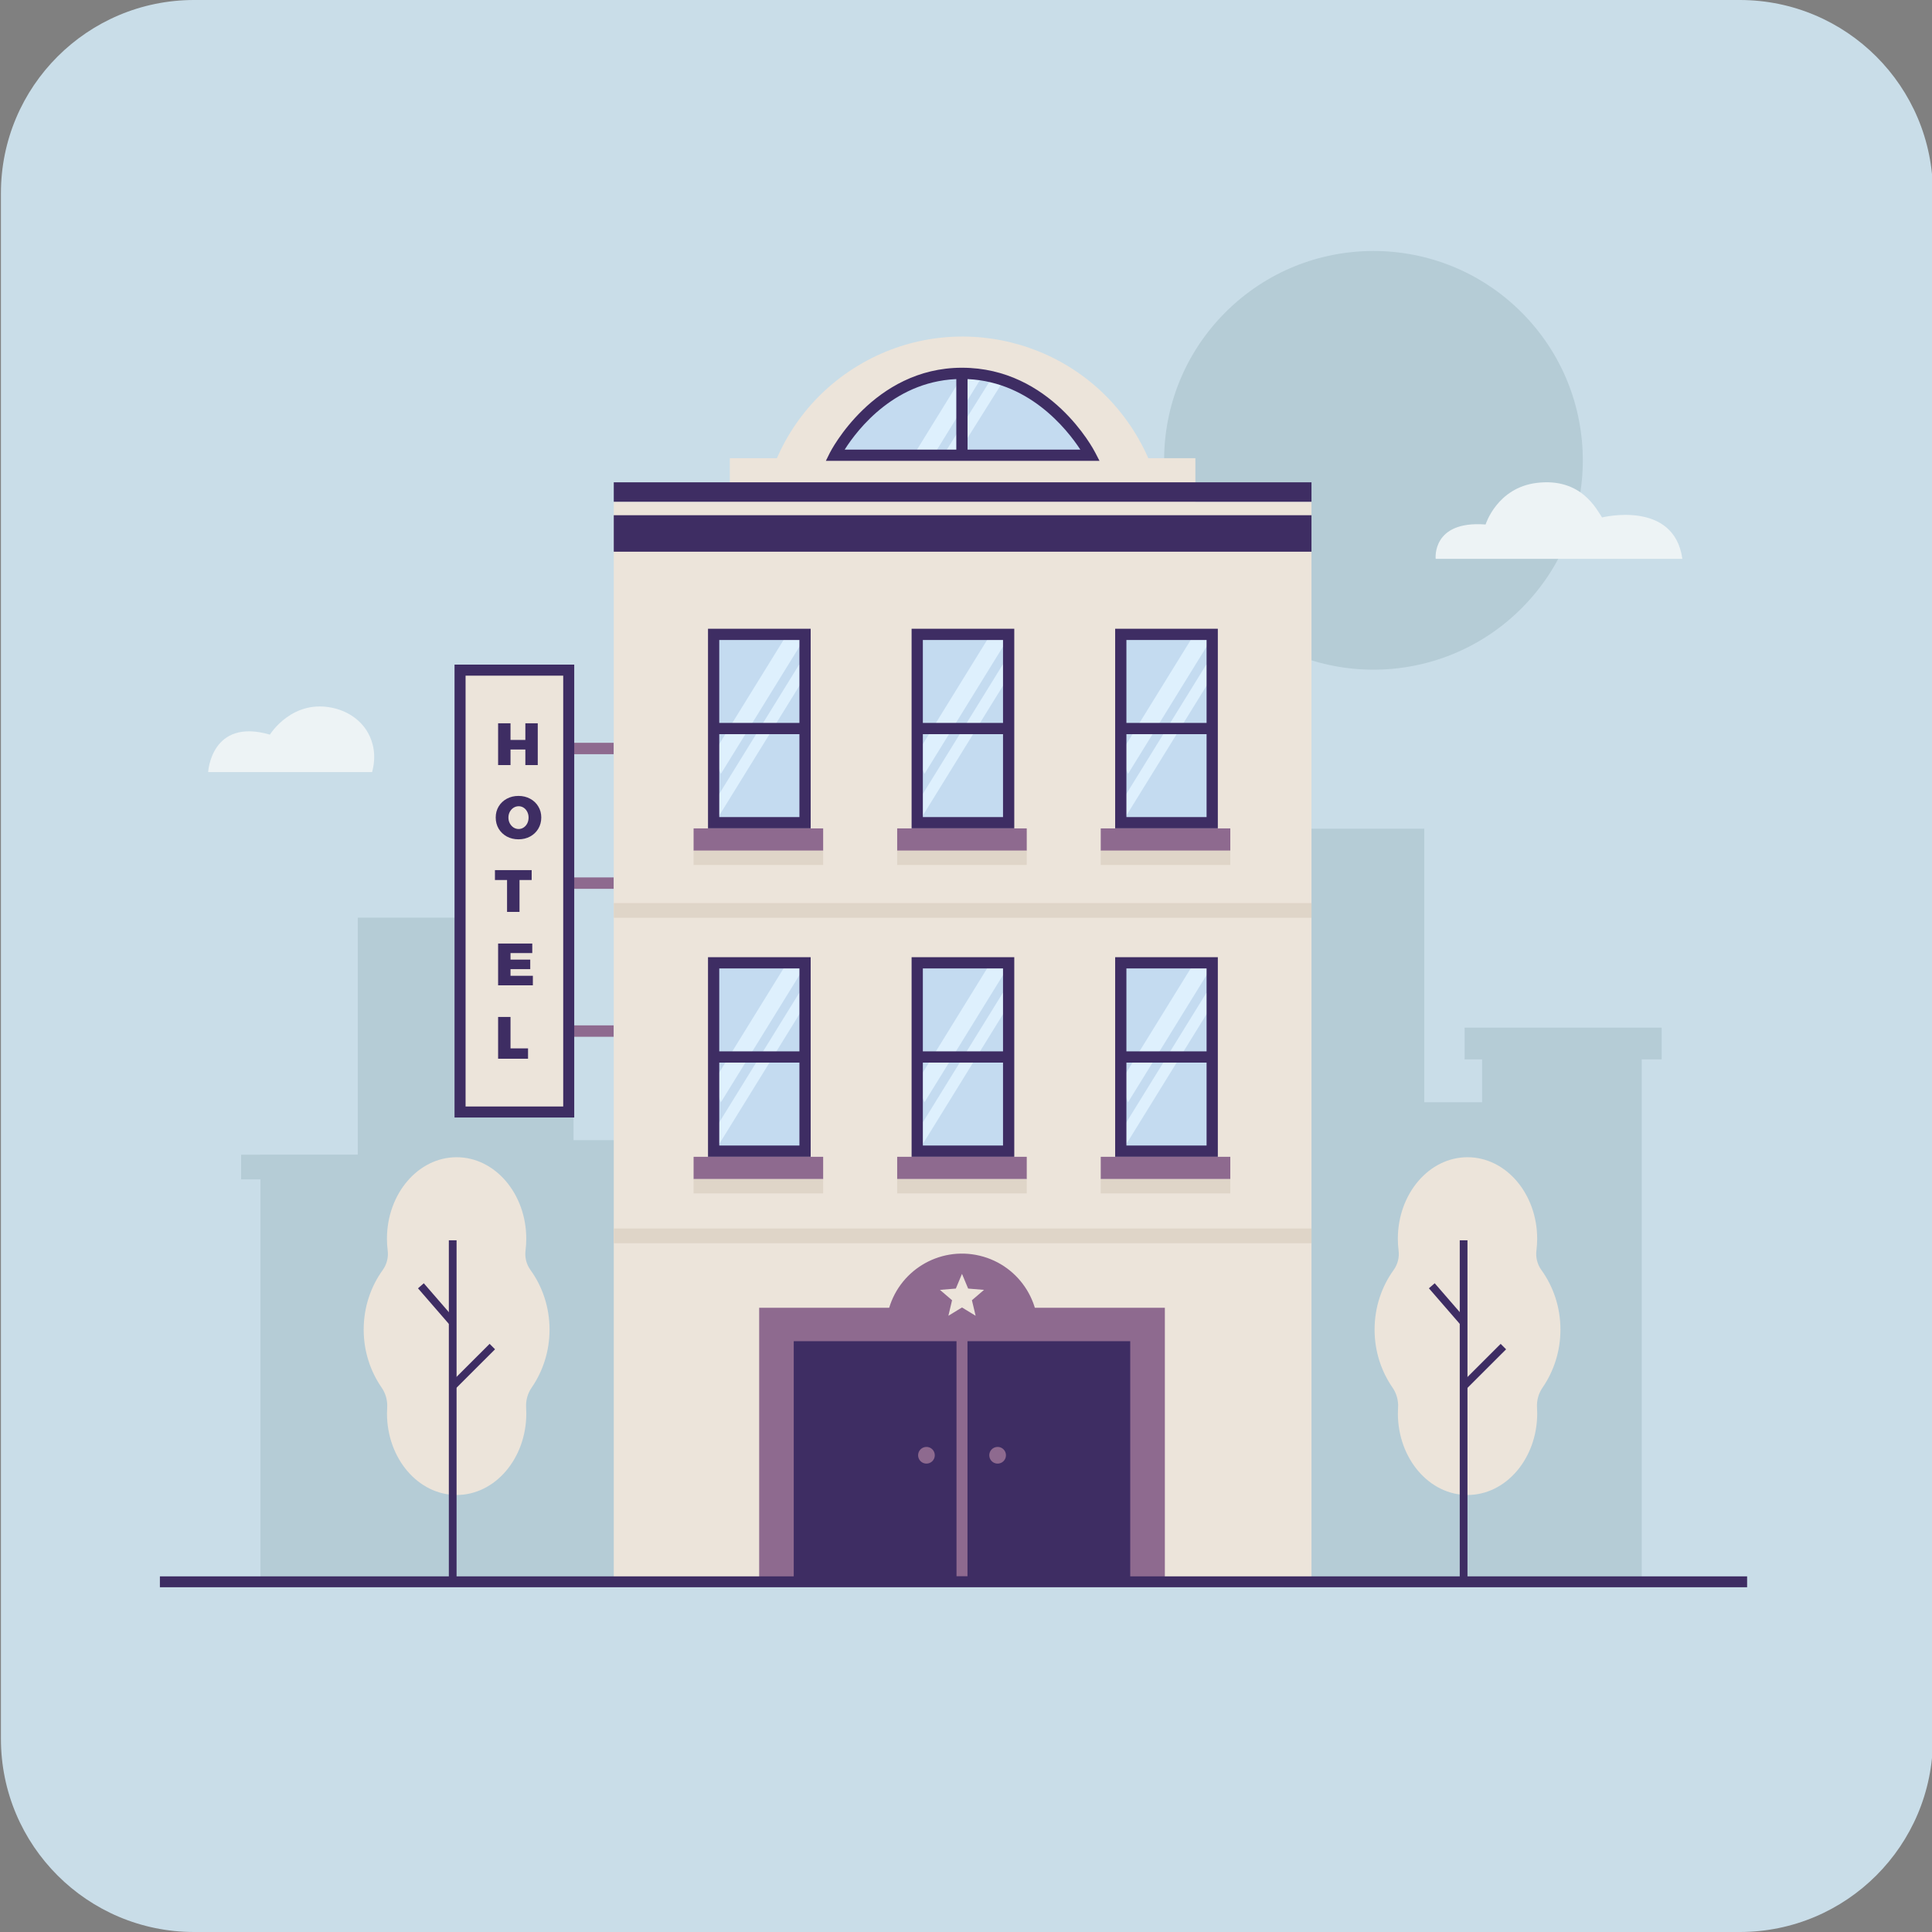 <svg width="500" height="500" viewBox="0 0 500 500" fill="none" xmlns="http://www.w3.org/2000/svg">
<rect x="0" y="0" width="500" height="500" fill="#808080" stroke="none"/>
<g clip-path="url(#clip0_2773_904)">
<path d="M450.24 0H50.24C22.626 0 0.24 22.386 0.24 50V450C0.24 477.614 22.626 500 50.24 500H450.24C477.854 500 500.24 477.614 500.24 450V50C500.24 22.386 477.854 0 450.24 0Z" fill="#C9DDE8"/>
<path d="M393.762 157.443C414.921 136.284 414.921 101.98 393.762 80.821C372.604 59.663 338.299 59.663 317.141 80.821C295.982 101.98 295.982 136.284 317.141 157.443C338.299 178.601 372.604 178.601 393.762 157.443Z" fill="#B5CCD6"/>
<path d="M371.551 144.62C371.551 144.62 370.471 134.66 384.471 135.74C384.471 135.74 387.401 126.22 397.731 124.97C409.381 123.56 413.271 132.03 414.611 133.91C414.611 133.91 433.241 129.28 435.391 144.62H371.551Z" fill="#EDF3F5"/>
<path d="M53.871 199.81C53.871 199.81 54.631 185.7 69.851 190.12C69.851 190.12 75.711 180.57 86.661 183.33C90.261 184.24 93.461 186.45 95.261 189.7C96.601 192.13 97.451 195.49 96.301 199.81H53.871Z" fill="#EDF3F5"/>
<path d="M194.32 295.07H138.48V409.73H194.32V295.07Z" fill="#B5CCD6"/>
<path d="M115.17 298.84H67.41V409.73H115.17V298.84Z" fill="#B5CCD6"/>
<path d="M109.22 298.84H62.4V305.22H109.22V298.84Z" fill="#B5CCD6"/>
<path d="M148.43 237.49H92.59V409.73H148.43V237.49Z" fill="#B5CCD6"/>
<path d="M204.601 259.89H161.631V409.73H204.601V259.89Z" fill="#B5CCD6"/>
<path d="M430.039 265.95H379.039V274.17H383.569V285.26H368.609V214.47H332.189V410.68H424.879V274.17H430.039V265.95Z" fill="#B5CCD6"/>
<path d="M141.15 193.71H158.84" stroke="#8E6A8F" stroke-width="2.951" stroke-miterlimit="10"/>
<path d="M141.15 266.84H158.84" stroke="#8E6A8F" stroke-width="2.951" stroke-miterlimit="10"/>
<path d="M141.15 228.55H158.84" stroke="#8E6A8F" stroke-width="2.951" stroke-miterlimit="10"/>
<path d="M147.181 173.43H119.061V287.78H147.181V173.43Z" fill="#ECE4DA"/>
<path d="M148.611 289.21H117.631V172H148.611V289.21ZM120.491 286.36H145.761V174.86H120.491V286.36Z" fill="#3E2D63"/>
<path d="M128.91 187.184H132.12V191.489H135.962V187.184H139.171V198H135.962V193.973H132.12V198H128.91V187.184ZM134.187 205.983C135.298 205.983 136.301 206.225 137.196 206.709C138.101 207.192 138.806 207.861 139.31 208.714C139.824 209.558 140.081 210.509 140.081 211.569C140.081 212.639 139.824 213.606 139.31 214.47C138.806 215.323 138.101 215.997 137.196 216.491C136.301 216.974 135.298 217.216 134.187 217.216C133.066 217.216 132.058 216.974 131.163 216.491C130.268 215.997 129.564 215.323 129.049 214.47C128.545 213.606 128.293 212.639 128.293 211.569C128.293 210.509 128.545 209.558 129.049 208.714C129.564 207.861 130.268 207.192 131.163 206.709C132.058 206.225 133.066 205.983 134.187 205.983ZM134.233 208.653C133.76 208.653 133.318 208.781 132.907 209.038C132.505 209.296 132.181 209.65 131.934 210.103C131.698 210.545 131.58 211.039 131.58 211.584C131.58 212.129 131.698 212.628 131.934 213.081C132.181 213.534 132.505 213.894 132.907 214.161C133.318 214.418 133.76 214.547 134.233 214.547C134.696 214.547 135.123 214.418 135.514 214.161C135.915 213.894 136.229 213.539 136.455 213.096C136.682 212.644 136.795 212.14 136.795 211.584C136.795 211.039 136.682 210.545 136.455 210.103C136.229 209.65 135.92 209.296 135.53 209.038C135.139 208.781 134.707 208.653 134.233 208.653ZM128.093 225.184H137.597V227.745H134.449V236H131.225V227.745H128.093V225.184ZM128.91 244.184H137.751V246.653H132.12V248.35H137.227V250.819H132.12V252.531H137.906V255H128.91V244.184ZM128.91 263.184H132.12V271.315H136.656V274H128.91V263.184Z" fill="#3E2D63"/>
<path d="M309.363 118.58H188.883V138.06H309.363V118.58Z" fill="#ECE4DA"/>
<path d="M276.205 184.384C300.985 169.426 308.947 137.211 293.988 112.431C279.029 87.651 246.814 79.689 222.034 94.648C197.254 109.607 189.293 141.822 204.252 166.602C219.21 191.382 251.425 199.343 276.205 184.384Z" fill="#ECE4DA"/>
<path d="M216.072 117.81C216.072 117.81 226.602 96.62 248.952 96.62C271.302 96.62 282.172 117.81 282.172 117.81H216.072Z" fill="#C4DBF0"/>
<path d="M241.613 117.81L237.033 116.83L250.013 95.79L254.683 96.62L241.613 117.81Z" fill="#DEF0FD"/>
<path d="M247.113 118.58L244.613 117.04L257.143 97.07L259.643 98.61L247.113 118.58Z" fill="#DEF0FD"/>
<path d="M284.552 119.27H213.732L214.772 117.17C214.882 116.95 225.972 95.17 248.952 95.17C271.922 95.17 283.002 116.26 283.462 117.16L284.552 119.27ZM218.602 116.36H279.592C276.182 111.14 265.962 98.08 248.942 98.08C231.892 98.07 221.902 111.15 218.602 116.36Z" fill="#3E2D63"/>
<path d="M250.402 96.62H247.492V117.81H250.402V96.62Z" fill="#3E2D63"/>
<path d="M339.412 129.85H158.842V409.37H339.412V129.85Z" fill="#ECE4DA"/>
<path d="M339.412 133.34H158.842V142.78H339.412V133.34Z" fill="#3E2D63"/>
<path d="M339.412 124.82H158.842V129.85H339.412V124.82Z" fill="#3E2D63"/>
<path d="M339.412 233.71H158.842V237.52H339.412V233.71Z" fill="#DFD5C8"/>
<path d="M339.412 317.94H158.842V321.75H339.412V317.94Z" fill="#DFD5C8"/>
<path d="M313.721 164.17H290.061V212.91H313.721V164.17Z" fill="#C4DBF0"/>
<path d="M291.932 200.28L289.832 195.29L309.762 163.02L313.512 165.33L291.932 200.28Z" fill="#DEF0FD"/>
<path d="M312.205 171.952L288.799 209.847L291.3 211.392L314.706 173.497L312.205 171.952Z" fill="#DEF0FD"/>
<path d="M318.401 214.39H284.871V220.16H318.401V214.39Z" fill="#8E6A8F"/>
<path d="M318.401 220.15H284.871V223.85H318.401V220.15Z" fill="#DFD5C8"/>
<path d="M315.172 214.37H288.602V162.72H315.172V214.37ZM291.512 211.46H312.262V165.63H291.512V211.46Z" fill="#3E2D63"/>
<path d="M313.721 187.09H290.061V190H313.721V187.09Z" fill="#3E2D63"/>
<path d="M261.031 164.17H237.371V212.91H261.031V164.17Z" fill="#C4DBF0"/>
<path d="M239.25 200.28L237.15 195.29L257.07 163.02L260.82 165.33L239.25 200.28Z" fill="#DEF0FD"/>
<path d="M259.525 171.954L236.119 209.849L238.62 211.393L262.026 173.499L259.525 171.954Z" fill="#DEF0FD"/>
<path d="M265.721 214.39H232.191V220.16H265.721V214.39Z" fill="#8E6A8F"/>
<path d="M265.721 220.15H232.191V223.85H265.721V220.15Z" fill="#DFD5C8"/>
<path d="M262.492 214.37H235.922V162.72H262.492V214.37ZM238.832 211.46H259.582V165.63H238.832V211.46Z" fill="#3E2D63"/>
<path d="M261.031 187.09H237.371V190H261.031V187.09Z" fill="#3E2D63"/>
<path d="M208.351 164.17H184.691V212.91H208.351V164.17Z" fill="#C4DBF0"/>
<path d="M186.561 200.28L184.461 195.29L204.391 163.02L208.141 165.33L186.561 200.28Z" fill="#DEF0FD"/>
<path d="M206.837 171.954L183.432 209.848L185.933 211.393L209.339 173.499L206.837 171.954Z" fill="#DEF0FD"/>
<path d="M213.032 214.39H179.502V220.16H213.032V214.39Z" fill="#8E6A8F"/>
<path d="M213.032 220.15H179.502V223.85H213.032V220.15Z" fill="#DFD5C8"/>
<path d="M209.802 214.37H183.232V162.72H209.802V214.37ZM186.142 211.46H206.892V165.63H186.142V211.46Z" fill="#3E2D63"/>
<path d="M208.342 187.09H184.682V190H208.342V187.09Z" fill="#3E2D63"/>
<path d="M313.723 249.17H290.062V297.91H313.723V249.17Z" fill="#C4DBF0"/>
<path d="M291.932 285.28L289.832 280.28L309.762 248.01L313.512 250.33L291.932 285.28Z" fill="#DEF0FD"/>
<path d="M312.205 256.954L288.799 294.849L291.3 296.394L314.706 258.499L312.205 256.954Z" fill="#DEF0FD"/>
<path d="M318.401 299.38H284.871V305.15H318.401V299.38Z" fill="#8E6A8F"/>
<path d="M318.401 305.15H284.871V308.85H318.401V305.15Z" fill="#DFD5C8"/>
<path d="M315.172 299.37H288.602V247.72H315.172V299.37ZM291.512 296.46H312.262V250.63H291.512V296.46Z" fill="#3E2D63"/>
<path d="M313.721 272.09H290.061V275H313.721V272.09Z" fill="#3E2D63"/>
<path d="M261.031 249.17H237.371V297.91H261.031V249.17Z" fill="#C4DBF0"/>
<path d="M239.25 285.28L237.15 280.28L257.07 248.01L260.82 250.33L239.25 285.28Z" fill="#DEF0FD"/>
<path d="M259.523 256.957L236.117 294.851L238.619 296.396L262.024 258.502L259.523 256.957Z" fill="#DEF0FD"/>
<path d="M265.721 299.38H232.191V305.15H265.721V299.38Z" fill="#8E6A8F"/>
<path d="M265.721 305.15H232.191V308.85H265.721V305.15Z" fill="#DFD5C8"/>
<path d="M262.492 299.37H235.922V247.72H262.492V299.37ZM238.832 296.46H259.582V250.63H238.832V296.46Z" fill="#3E2D63"/>
<path d="M261.031 272.09H237.371V275H261.031V272.09Z" fill="#3E2D63"/>
<path d="M208.353 249.17H184.693V297.91H208.353V249.17Z" fill="#C4DBF0"/>
<path d="M186.563 285.28L184.463 280.28L204.393 248.01L208.143 250.33L186.563 285.28Z" fill="#DEF0FD"/>
<path d="M206.835 256.954L183.43 294.849L185.931 296.394L209.337 258.499L206.835 256.954Z" fill="#DEF0FD"/>
<path d="M213.032 299.38H179.502V305.15H213.032V299.38Z" fill="#8E6A8F"/>
<path d="M213.032 305.15H179.502V308.85H213.032V305.15Z" fill="#DFD5C8"/>
<path d="M209.802 299.37H183.232V247.72H209.802V299.37ZM186.142 296.46H206.892V250.63H186.142V296.46Z" fill="#3E2D63"/>
<path d="M208.342 272.09H184.682V275H208.342V272.09Z" fill="#3E2D63"/>
<path d="M301.463 338.45H196.473V409.37H301.463V338.45Z" fill="#8E6A8F"/>
<path d="M268.115 348.676C270.633 338.102 264.103 327.489 253.53 324.971C242.957 322.453 232.344 328.983 229.825 339.556C227.307 350.129 233.837 360.742 244.41 363.261C254.984 365.779 265.597 359.249 268.115 348.676Z" fill="#8E6A8F"/>
<path d="M292.502 347.1H205.422V409.37H292.502V347.1Z" fill="#3E2D63"/>
<path d="M248.963 346.15V407.96" stroke="#8E6A8F" stroke-width="2.838" stroke-miterlimit="10"/>
<path d="M248.962 329.67L250.552 333.48L254.662 333.82L251.532 336.5L252.492 340.52L248.962 338.37L245.442 340.52L246.392 336.5L243.262 333.82L247.372 333.48L248.962 329.67Z" fill="#ECE4DA"/>
<path d="M241.924 376.62C241.924 377.82 240.954 378.78 239.764 378.78C238.564 378.78 237.604 377.81 237.604 376.62C237.604 375.42 238.574 374.46 239.764 374.46C240.954 374.45 241.924 375.42 241.924 376.62Z" fill="#8E6A8F"/>
<path d="M260.343 376.62C260.343 377.82 259.373 378.78 258.183 378.78C256.983 378.78 256.023 377.81 256.023 376.62C256.023 375.42 256.993 374.46 258.183 374.46C259.373 374.45 260.343 375.42 260.343 376.62Z" fill="#8E6A8F"/>
<path d="M403.84 344.1C403.84 338.3 402 332.96 398.91 328.68C397.84 327.2 397.4 325.4 397.63 323.59C397.75 322.62 397.82 321.62 397.82 320.61C397.82 308.95 389.75 299.49 379.79 299.49C369.83 299.49 361.76 308.95 361.76 320.61C361.76 321.62 361.82 322.62 361.95 323.59C362.18 325.4 361.73 327.2 360.67 328.68C357.58 332.96 355.74 338.3 355.74 344.1C355.74 349.71 357.47 354.89 360.38 359.1C361.43 360.62 361.93 362.44 361.82 364.29C361.79 364.78 361.77 365.28 361.77 365.78C361.77 377.44 369.84 386.9 379.8 386.9C389.76 386.9 397.83 377.44 397.83 365.78C397.83 365.28 397.81 364.78 397.78 364.29C397.67 362.44 398.16 360.63 399.22 359.1C402.11 354.89 403.84 349.72 403.84 344.1Z" fill="#ECE4DA"/>
<path d="M379.781 320.99H377.781V408.65H379.781V320.99Z" fill="#3E2D63"/>
<path d="M371.302 332.107L369.799 333.411L378.036 342.906L379.539 341.602L371.302 332.107Z" fill="#3E2D63"/>
<path d="M388.37 347.791L378.109 358.038L379.516 359.446L389.776 349.199L388.37 347.791Z" fill="#3E2D63"/>
<path d="M142.221 344.1C142.221 338.3 140.381 332.96 137.291 328.68C136.221 327.2 135.781 325.4 136.011 323.59C136.131 322.62 136.201 321.62 136.201 320.61C136.201 308.95 128.131 299.49 118.171 299.49C108.211 299.49 100.141 308.95 100.141 320.61C100.141 321.62 100.201 322.62 100.331 323.59C100.561 325.4 100.111 327.2 99.051 328.68C95.961 332.96 94.121 338.3 94.121 344.1C94.121 349.71 95.851 354.89 98.761 359.1C99.811 360.62 100.311 362.44 100.201 364.29C100.171 364.78 100.151 365.28 100.151 365.78C100.151 377.44 108.221 386.9 118.181 386.9C128.141 386.9 136.211 377.44 136.211 365.78C136.211 365.28 136.191 364.78 136.161 364.29C136.051 362.44 136.541 360.63 137.601 359.1C140.491 354.89 142.221 349.72 142.221 344.1Z" fill="#ECE4DA"/>
<path d="M118.16 320.99H116.16V408.65H118.16V320.99Z" fill="#3E2D63"/>
<path d="M109.677 332.11L108.174 333.414L116.411 342.909L117.914 341.605L109.677 332.11Z" fill="#3E2D63"/>
<path d="M126.712 347.785L116.453 358.032L117.859 359.44L128.118 349.192L126.712 347.785Z" fill="#3E2D63"/>
<path d="M452.151 407.96H41.381V410.78H452.151V407.96Z" fill="#3E2D63"/>
</g>
<defs>
<clipPath id="clip0_2773_904">
<rect width="500" height="500" fill="white"/>
</clipPath>
</defs>
</svg>
